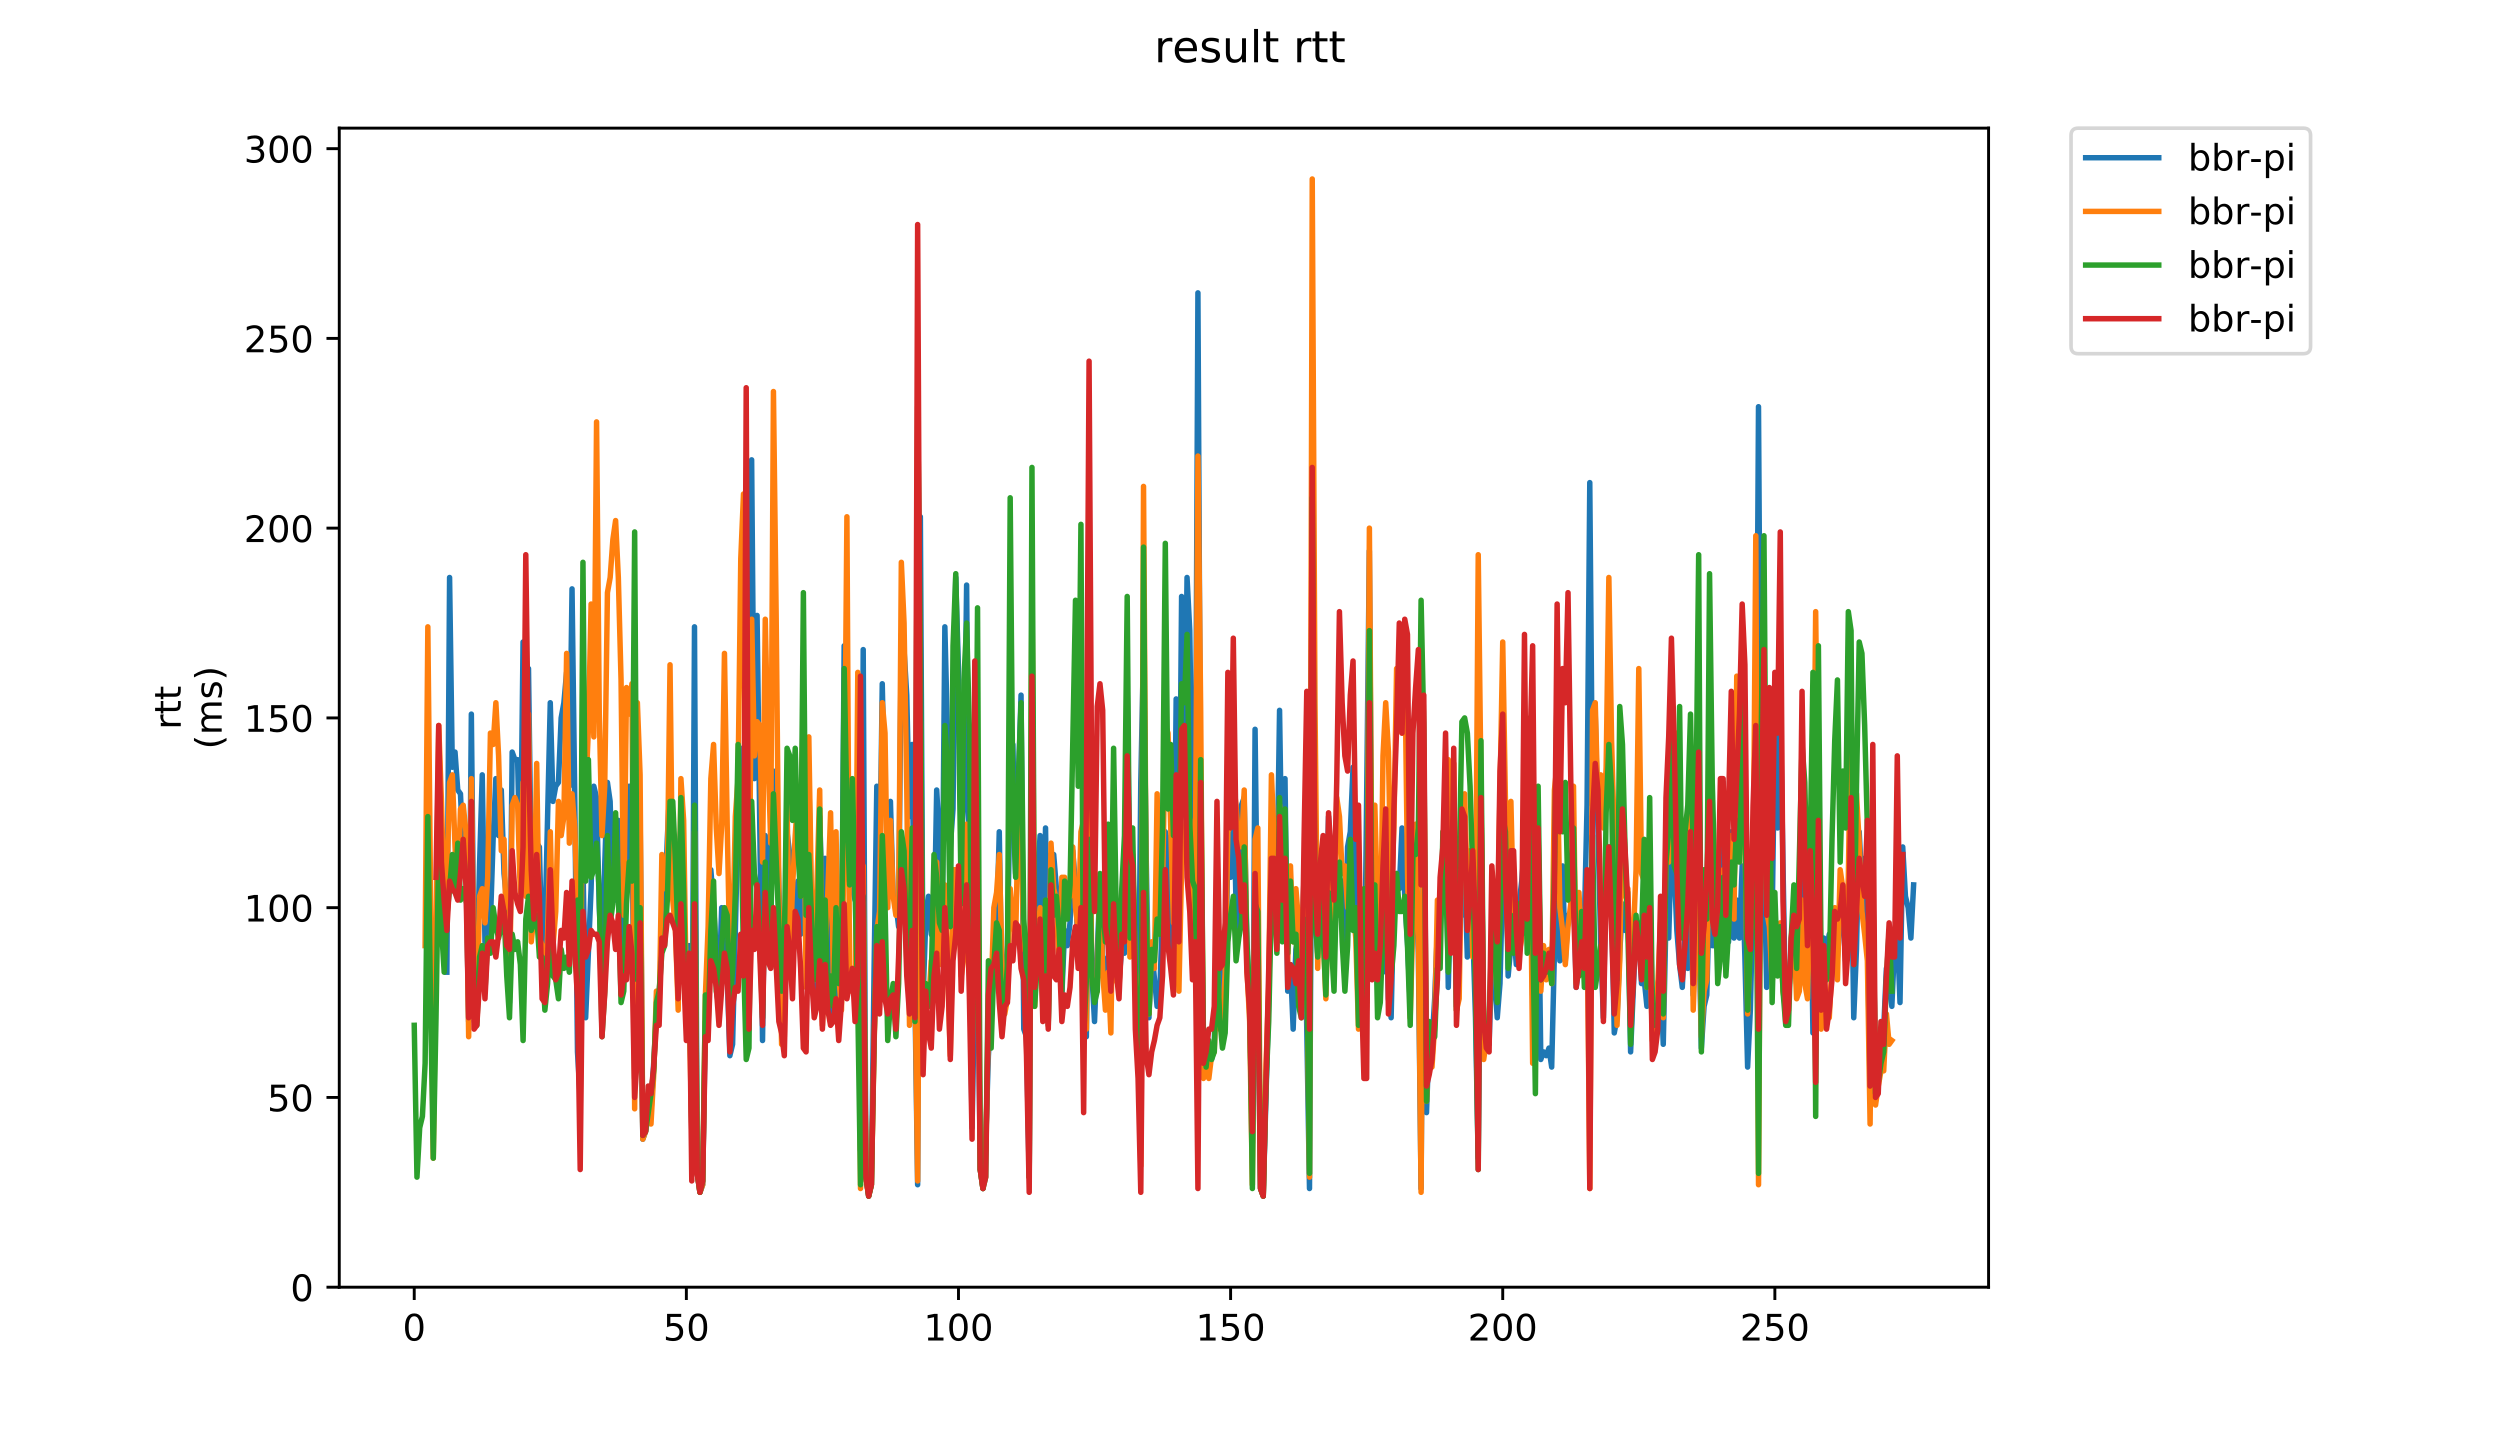 <?xml version="1.0" encoding="utf-8" standalone="no"?>
<!DOCTYPE svg PUBLIC "-//W3C//DTD SVG 1.1//EN"
  "http://www.w3.org/Graphics/SVG/1.1/DTD/svg11.dtd">
<!-- Created with matplotlib (https://matplotlib.org/) -->
<svg height="396pt" version="1.1" viewBox="0 0 684 396" width="684pt" xmlns="http://www.w3.org/2000/svg" xmlns:xlink="http://www.w3.org/1999/xlink">
 <defs>
  <style type="text/css">
*{stroke-linecap:butt;stroke-linejoin:round;}
  </style>
 </defs>
 <g id="figure_1">
  <g id="patch_1">
   <path d="M 0 396 
L 684 396 
L 684 0 
L 0 0 
z
" style="fill:#ffffff;"/>
  </g>
  <g id="axes_1">
   <g id="patch_2">
    <path d="M 92.824 352.174 
L 544.074 352.174 
L 544.074 35.062 
L 92.824 35.062 
z
" style="fill:#ffffff;"/>
   </g>
   <g id="matplotlib.axis_1">
    <g id="xtick_1">
     <g id="line2d_1">
      <defs>
       <path d="M 0 0 
L 0 3.5 
" id="m21d57fedc3" style="stroke:#000000;stroke-width:0.8;"/>
      </defs>
      <g>
       <use style="stroke:#000000;stroke-width:0.8;" x="113.335" xlink:href="#m21d57fedc3" y="352.174"/>
      </g>
     </g>
     <g id="text_1">
      <!-- 0 -->
      <defs>
       <path d="M 31.781 66.406 
Q 24.172 66.406 20.328 58.906 
Q 16.5 51.422 16.5 36.375 
Q 16.5 21.391 20.328 13.891 
Q 24.172 6.391 31.781 6.391 
Q 39.453 6.391 43.281 13.891 
Q 47.125 21.391 47.125 36.375 
Q 47.125 51.422 43.281 58.906 
Q 39.453 66.406 31.781 66.406 
z
M 31.781 74.219 
Q 44.047 74.219 50.516 64.516 
Q 56.984 54.828 56.984 36.375 
Q 56.984 17.969 50.516 8.266 
Q 44.047 -1.422 31.781 -1.422 
Q 19.531 -1.422 13.062 8.266 
Q 6.594 17.969 6.594 36.375 
Q 6.594 54.828 13.062 64.516 
Q 19.531 74.219 31.781 74.219 
z
" id="DejaVuSans-48"/>
      </defs>
      <g transform="translate(110.154 366.773)scale(0.1 -0.1)">
       <use xlink:href="#DejaVuSans-48"/>
      </g>
     </g>
    </g>
    <g id="xtick_2">
     <g id="line2d_2">
      <g>
       <use style="stroke:#000000;stroke-width:0.8;" x="187.788" xlink:href="#m21d57fedc3" y="352.174"/>
      </g>
     </g>
     <g id="text_2">
      <!-- 50 -->
      <defs>
       <path d="M 10.797 72.906 
L 49.516 72.906 
L 49.516 64.594 
L 19.828 64.594 
L 19.828 46.734 
Q 21.969 47.469 24.109 47.828 
Q 26.266 48.188 28.422 48.188 
Q 40.625 48.188 47.75 41.5 
Q 54.891 34.812 54.891 23.391 
Q 54.891 11.625 47.562 5.094 
Q 40.234 -1.422 26.906 -1.422 
Q 22.312 -1.422 17.547 -0.641 
Q 12.797 0.141 7.719 1.703 
L 7.719 11.625 
Q 12.109 9.234 16.797 8.062 
Q 21.484 6.891 26.703 6.891 
Q 35.156 6.891 40.078 11.328 
Q 45.016 15.766 45.016 23.391 
Q 45.016 31 40.078 35.438 
Q 35.156 39.891 26.703 39.891 
Q 22.75 39.891 18.812 39.016 
Q 14.891 38.141 10.797 36.281 
z
" id="DejaVuSans-53"/>
      </defs>
      <g transform="translate(181.426 366.773)scale(0.1 -0.1)">
       <use xlink:href="#DejaVuSans-53"/>
       <use x="63.623" xlink:href="#DejaVuSans-48"/>
      </g>
     </g>
    </g>
    <g id="xtick_3">
     <g id="line2d_3">
      <g>
       <use style="stroke:#000000;stroke-width:0.8;" x="262.241" xlink:href="#m21d57fedc3" y="352.174"/>
      </g>
     </g>
     <g id="text_3">
      <!-- 100 -->
      <defs>
       <path d="M 12.406 8.297 
L 28.516 8.297 
L 28.516 63.922 
L 10.984 60.406 
L 10.984 69.391 
L 28.422 72.906 
L 38.281 72.906 
L 38.281 8.297 
L 54.391 8.297 
L 54.391 0 
L 12.406 0 
z
" id="DejaVuSans-49"/>
      </defs>
      <g transform="translate(252.698 366.773)scale(0.1 -0.1)">
       <use xlink:href="#DejaVuSans-49"/>
       <use x="63.623" xlink:href="#DejaVuSans-48"/>
       <use x="127.246" xlink:href="#DejaVuSans-48"/>
      </g>
     </g>
    </g>
    <g id="xtick_4">
     <g id="line2d_4">
      <g>
       <use style="stroke:#000000;stroke-width:0.8;" x="336.694" xlink:href="#m21d57fedc3" y="352.174"/>
      </g>
     </g>
     <g id="text_4">
      <!-- 150 -->
      <g transform="translate(327.151 366.773)scale(0.1 -0.1)">
       <use xlink:href="#DejaVuSans-49"/>
       <use x="63.623" xlink:href="#DejaVuSans-53"/>
       <use x="127.246" xlink:href="#DejaVuSans-48"/>
      </g>
     </g>
    </g>
    <g id="xtick_5">
     <g id="line2d_5">
      <g>
       <use style="stroke:#000000;stroke-width:0.8;" x="411.147" xlink:href="#m21d57fedc3" y="352.174"/>
      </g>
     </g>
     <g id="text_5">
      <!-- 200 -->
      <defs>
       <path d="M 19.188 8.297 
L 53.609 8.297 
L 53.609 0 
L 7.328 0 
L 7.328 8.297 
Q 12.938 14.109 22.625 23.891 
Q 32.328 33.688 34.812 36.531 
Q 39.547 41.844 41.422 45.531 
Q 43.312 49.219 43.312 52.781 
Q 43.312 58.594 39.234 62.25 
Q 35.156 65.922 28.609 65.922 
Q 23.969 65.922 18.812 64.312 
Q 13.672 62.703 7.812 59.422 
L 7.812 69.391 
Q 13.766 71.781 18.938 73 
Q 24.125 74.219 28.422 74.219 
Q 39.75 74.219 46.484 68.547 
Q 53.219 62.891 53.219 53.422 
Q 53.219 48.922 51.531 44.891 
Q 49.859 40.875 45.406 35.406 
Q 44.188 33.984 37.641 27.219 
Q 31.109 20.453 19.188 8.297 
z
" id="DejaVuSans-50"/>
      </defs>
      <g transform="translate(401.604 366.773)scale(0.1 -0.1)">
       <use xlink:href="#DejaVuSans-50"/>
       <use x="63.623" xlink:href="#DejaVuSans-48"/>
       <use x="127.246" xlink:href="#DejaVuSans-48"/>
      </g>
     </g>
    </g>
    <g id="xtick_6">
     <g id="line2d_6">
      <g>
       <use style="stroke:#000000;stroke-width:0.8;" x="485.6" xlink:href="#m21d57fedc3" y="352.174"/>
      </g>
     </g>
     <g id="text_6">
      <!-- 250 -->
      <g transform="translate(476.057 366.773)scale(0.1 -0.1)">
       <use xlink:href="#DejaVuSans-50"/>
       <use x="63.623" xlink:href="#DejaVuSans-53"/>
       <use x="127.246" xlink:href="#DejaVuSans-48"/>
      </g>
     </g>
    </g>
   </g>
   <g id="matplotlib.axis_2">
    <g id="ytick_1">
     <g id="line2d_7">
      <defs>
       <path d="M 0 0 
L -3.5 0 
" id="m95518c5506" style="stroke:#000000;stroke-width:0.8;"/>
      </defs>
      <g>
       <use style="stroke:#000000;stroke-width:0.8;" x="92.824" xlink:href="#m95518c5506" y="352.174"/>
      </g>
     </g>
     <g id="text_7">
      <!-- 0 -->
      <g transform="translate(79.461 355.973)scale(0.1 -0.1)">
       <use xlink:href="#DejaVuSans-48"/>
      </g>
     </g>
    </g>
    <g id="ytick_2">
     <g id="line2d_8">
      <g>
       <use style="stroke:#000000;stroke-width:0.8;" x="92.824" xlink:href="#m95518c5506" y="300.257"/>
      </g>
     </g>
     <g id="text_8">
      <!-- 50 -->
      <g transform="translate(73.099 304.056)scale(0.1 -0.1)">
       <use xlink:href="#DejaVuSans-53"/>
       <use x="63.623" xlink:href="#DejaVuSans-48"/>
      </g>
     </g>
    </g>
    <g id="ytick_3">
     <g id="line2d_9">
      <g>
       <use style="stroke:#000000;stroke-width:0.8;" x="92.824" xlink:href="#m95518c5506" y="248.339"/>
      </g>
     </g>
     <g id="text_9">
      <!-- 100 -->
      <g transform="translate(66.736 252.139)scale(0.1 -0.1)">
       <use xlink:href="#DejaVuSans-49"/>
       <use x="63.623" xlink:href="#DejaVuSans-48"/>
       <use x="127.246" xlink:href="#DejaVuSans-48"/>
      </g>
     </g>
    </g>
    <g id="ytick_4">
     <g id="line2d_10">
      <g>
       <use style="stroke:#000000;stroke-width:0.8;" x="92.824" xlink:href="#m95518c5506" y="196.422"/>
      </g>
     </g>
     <g id="text_10">
      <!-- 150 -->
      <g transform="translate(66.736 200.221)scale(0.1 -0.1)">
       <use xlink:href="#DejaVuSans-49"/>
       <use x="63.623" xlink:href="#DejaVuSans-53"/>
       <use x="127.246" xlink:href="#DejaVuSans-48"/>
      </g>
     </g>
    </g>
    <g id="ytick_5">
     <g id="line2d_11">
      <g>
       <use style="stroke:#000000;stroke-width:0.8;" x="92.824" xlink:href="#m95518c5506" y="144.504"/>
      </g>
     </g>
     <g id="text_11">
      <!-- 200 -->
      <g transform="translate(66.736 148.304)scale(0.1 -0.1)">
       <use xlink:href="#DejaVuSans-50"/>
       <use x="63.623" xlink:href="#DejaVuSans-48"/>
       <use x="127.246" xlink:href="#DejaVuSans-48"/>
      </g>
     </g>
    </g>
    <g id="ytick_6">
     <g id="line2d_12">
      <g>
       <use style="stroke:#000000;stroke-width:0.8;" x="92.824" xlink:href="#m95518c5506" y="92.587"/>
      </g>
     </g>
     <g id="text_12">
      <!-- 250 -->
      <g transform="translate(66.736 96.386)scale(0.1 -0.1)">
       <use xlink:href="#DejaVuSans-50"/>
       <use x="63.623" xlink:href="#DejaVuSans-53"/>
       <use x="127.246" xlink:href="#DejaVuSans-48"/>
      </g>
     </g>
    </g>
    <g id="ytick_7">
     <g id="line2d_13">
      <g>
       <use style="stroke:#000000;stroke-width:0.8;" x="92.824" xlink:href="#m95518c5506" y="40.67"/>
      </g>
     </g>
     <g id="text_13">
      <!-- 300 -->
      <defs>
       <path d="M 40.578 39.312 
Q 47.656 37.797 51.625 33 
Q 55.609 28.219 55.609 21.188 
Q 55.609 10.406 48.188 4.484 
Q 40.766 -1.422 27.094 -1.422 
Q 22.516 -1.422 17.656 -0.516 
Q 12.797 0.391 7.625 2.203 
L 7.625 11.719 
Q 11.719 9.328 16.594 8.109 
Q 21.484 6.891 26.812 6.891 
Q 36.078 6.891 40.938 10.547 
Q 45.797 14.203 45.797 21.188 
Q 45.797 27.641 41.281 31.266 
Q 36.766 34.906 28.719 34.906 
L 20.219 34.906 
L 20.219 43.016 
L 29.109 43.016 
Q 36.375 43.016 40.234 45.922 
Q 44.094 48.828 44.094 54.297 
Q 44.094 59.906 40.109 62.906 
Q 36.141 65.922 28.719 65.922 
Q 24.656 65.922 20.016 65.031 
Q 15.375 64.156 9.812 62.312 
L 9.812 71.094 
Q 15.438 72.656 20.344 73.438 
Q 25.25 74.219 29.594 74.219 
Q 40.828 74.219 47.359 69.109 
Q 53.906 64.016 53.906 55.328 
Q 53.906 49.266 50.438 45.094 
Q 46.969 40.922 40.578 39.312 
z
" id="DejaVuSans-51"/>
      </defs>
      <g transform="translate(66.736 44.469)scale(0.1 -0.1)">
       <use xlink:href="#DejaVuSans-51"/>
       <use x="63.623" xlink:href="#DejaVuSans-48"/>
       <use x="127.246" xlink:href="#DejaVuSans-48"/>
      </g>
     </g>
    </g>
    <g id="text_14">
     <!-- rtt -->
     <defs>
      <path d="M 41.109 46.297 
Q 39.594 47.172 37.812 47.578 
Q 36.031 48 33.891 48 
Q 26.266 48 22.188 43.047 
Q 18.109 38.094 18.109 28.812 
L 18.109 0 
L 9.078 0 
L 9.078 54.688 
L 18.109 54.688 
L 18.109 46.188 
Q 20.953 51.172 25.484 53.578 
Q 30.031 56 36.531 56 
Q 37.453 56 38.578 55.875 
Q 39.703 55.766 41.062 55.516 
z
" id="DejaVuSans-114"/>
      <path d="M 18.312 70.219 
L 18.312 54.688 
L 36.812 54.688 
L 36.812 47.703 
L 18.312 47.703 
L 18.312 18.016 
Q 18.312 11.328 20.141 9.422 
Q 21.969 7.516 27.594 7.516 
L 36.812 7.516 
L 36.812 0 
L 27.594 0 
Q 17.188 0 13.234 3.875 
Q 9.281 7.766 9.281 18.016 
L 9.281 47.703 
L 2.688 47.703 
L 2.688 54.688 
L 9.281 54.688 
L 9.281 70.219 
z
" id="DejaVuSans-116"/>
     </defs>
     <g transform="translate(49.459 199.594)rotate(-90)scale(0.1 -0.1)">
      <use xlink:href="#DejaVuSans-114"/>
      <use x="41.113" xlink:href="#DejaVuSans-116"/>
      <use x="80.322" xlink:href="#DejaVuSans-116"/>
     </g>
     <!-- (ms) -->
     <defs>
      <path d="M 31 75.875 
Q 24.469 64.656 21.281 53.656 
Q 18.109 42.672 18.109 31.391 
Q 18.109 20.125 21.312 9.062 
Q 24.516 -2 31 -13.188 
L 23.188 -13.188 
Q 15.875 -1.703 12.234 9.375 
Q 8.594 20.453 8.594 31.391 
Q 8.594 42.281 12.203 53.312 
Q 15.828 64.359 23.188 75.875 
z
" id="DejaVuSans-40"/>
      <path d="M 52 44.188 
Q 55.375 50.25 60.062 53.125 
Q 64.75 56 71.094 56 
Q 79.641 56 84.281 50.016 
Q 88.922 44.047 88.922 33.016 
L 88.922 0 
L 79.891 0 
L 79.891 32.719 
Q 79.891 40.578 77.094 44.375 
Q 74.312 48.188 68.609 48.188 
Q 61.625 48.188 57.562 43.547 
Q 53.516 38.922 53.516 30.906 
L 53.516 0 
L 44.484 0 
L 44.484 32.719 
Q 44.484 40.625 41.703 44.406 
Q 38.922 48.188 33.109 48.188 
Q 26.219 48.188 22.156 43.531 
Q 18.109 38.875 18.109 30.906 
L 18.109 0 
L 9.078 0 
L 9.078 54.688 
L 18.109 54.688 
L 18.109 46.188 
Q 21.188 51.219 25.484 53.609 
Q 29.781 56 35.688 56 
Q 41.656 56 45.828 52.969 
Q 50 49.953 52 44.188 
z
" id="DejaVuSans-109"/>
      <path d="M 44.281 53.078 
L 44.281 44.578 
Q 40.484 46.531 36.375 47.5 
Q 32.281 48.484 27.875 48.484 
Q 21.188 48.484 17.844 46.438 
Q 14.5 44.391 14.5 40.281 
Q 14.5 37.156 16.891 35.375 
Q 19.281 33.594 26.516 31.984 
L 29.594 31.297 
Q 39.156 29.25 43.188 25.516 
Q 47.219 21.781 47.219 15.094 
Q 47.219 7.469 41.188 3.016 
Q 35.156 -1.422 24.609 -1.422 
Q 20.219 -1.422 15.453 -0.562 
Q 10.688 0.297 5.422 2 
L 5.422 11.281 
Q 10.406 8.688 15.234 7.391 
Q 20.062 6.109 24.812 6.109 
Q 31.156 6.109 34.562 8.281 
Q 37.984 10.453 37.984 14.406 
Q 37.984 18.062 35.516 20.016 
Q 33.062 21.969 24.703 23.781 
L 21.578 24.516 
Q 13.234 26.266 9.516 29.906 
Q 5.812 33.547 5.812 39.891 
Q 5.812 47.609 11.281 51.797 
Q 16.75 56 26.812 56 
Q 31.781 56 36.172 55.266 
Q 40.578 54.547 44.281 53.078 
z
" id="DejaVuSans-115"/>
      <path d="M 8.016 75.875 
L 15.828 75.875 
Q 23.141 64.359 26.781 53.312 
Q 30.422 42.281 30.422 31.391 
Q 30.422 20.453 26.781 9.375 
Q 23.141 -1.703 15.828 -13.188 
L 8.016 -13.188 
Q 14.5 -2 17.703 9.062 
Q 20.906 20.125 20.906 31.391 
Q 20.906 42.672 17.703 53.656 
Q 14.5 64.656 8.016 75.875 
z
" id="DejaVuSans-41"/>
     </defs>
     <g transform="translate(60.657 204.995)rotate(-90)scale(0.1 -0.1)">
      <use xlink:href="#DejaVuSans-40"/>
      <use x="39.014" xlink:href="#DejaVuSans-109"/>
      <use x="136.426" xlink:href="#DejaVuSans-115"/>
      <use x="188.525" xlink:href="#DejaVuSans-41"/>
     </g>
    </g>
   </g>
   <g id="line2d_14">
    <path clip-path="url(#peaba2ade36)" d="M 122.261 265.991 
L 123.005 158.003 
L 123.75 209.92 
L 124.494 205.767 
L 125.239 216.15 
L 125.983 217.189 
L 126.728 233.802 
L 127.472 235.879 
L 128.217 279.49 
L 128.961 195.384 
L 129.706 267.03 
L 130.451 269.106 
L 131.195 236.917 
L 131.94 211.997 
L 132.684 257.684 
L 133.429 253.531 
L 134.173 252.493 
L 134.918 229.649 
L 135.662 213.035 
L 136.407 228.611 
L 137.151 216.15 
L 137.896 238.994 
L 138.64 246.263 
L 139.385 274.298 
L 140.129 205.767 
L 140.874 207.844 
L 141.618 207.844 
L 142.363 240.033 
L 143.108 175.655 
L 143.852 209.92 
L 144.597 182.923 
L 145.341 236.917 
L 146.086 224.457 
L 146.83 230.687 
L 147.575 231.726 
L 148.319 261.838 
L 149.064 255.608 
L 150.553 192.268 
L 151.297 219.266 
L 152.042 215.112 
L 152.786 214.074 
L 153.531 196.422 
L 154.276 192.268 
L 155.02 183.962 
L 155.765 215.112 
L 156.509 161.118 
L 157.254 218.227 
L 157.998 287.797 
L 158.743 300.257 
L 159.487 235.879 
L 160.232 278.451 
L 161.721 243.148 
L 162.465 215.112 
L 163.21 218.227 
L 163.954 248.339 
L 164.699 263.915 
L 165.443 236.917 
L 166.188 214.074 
L 166.933 219.266 
L 167.677 245.224 
L 168.422 246.263 
L 169.166 224.457 
L 169.911 263.915 
L 170.655 250.416 
L 171.4 243.148 
L 172.144 215.112 
L 172.889 221.342 
L 173.633 295.065 
L 174.378 240.033 
L 175.122 221.342 
L 175.867 311.679 
L 176.611 309.602 
L 177.356 305.448 
L 178.1 304.41 
L 179.59 277.413 
L 180.334 273.26 
L 181.079 255.608 
L 181.823 249.378 
L 182.568 229.649 
L 183.312 214.074 
L 184.801 242.109 
L 185.546 238.994 
L 186.29 226.534 
L 187.035 256.646 
L 187.779 278.451 
L 188.524 258.723 
L 189.268 309.602 
L 190.013 171.502 
L 190.757 321.024 
L 191.502 326.215 
L 192.247 324.139 
L 192.991 279.49 
L 193.736 279.49 
L 194.48 237.956 
L 195.225 247.301 
L 195.969 260.799 
L 196.714 270.145 
L 197.458 248.339 
L 198.203 254.569 
L 198.947 265.991 
L 199.692 288.835 
L 200.436 285.72 
L 201.925 224.457 
L 202.67 204.729 
L 203.415 246.263 
L 204.159 276.375 
L 204.904 274.298 
L 205.648 125.814 
L 206.393 213.035 
L 207.137 168.386 
L 208.626 284.682 
L 209.371 228.611 
L 210.115 256.646 
L 211.604 210.959 
L 212.349 214.074 
L 213.093 243.148 
L 213.838 261.838 
L 214.582 271.183 
L 215.327 227.572 
L 216.072 233.802 
L 216.816 251.454 
L 217.561 248.339 
L 218.305 241.071 
L 219.05 255.608 
L 219.794 207.844 
L 220.539 242.109 
L 221.283 210.959 
L 222.028 253.531 
L 222.772 272.221 
L 223.517 260.799 
L 224.261 223.419 
L 225.006 247.301 
L 225.75 234.841 
L 226.495 243.148 
L 227.239 279.49 
L 227.984 279.49 
L 228.729 272.221 
L 229.473 260.799 
L 230.218 267.03 
L 230.962 176.693 
L 231.707 240.033 
L 232.451 241.071 
L 233.196 243.148 
L 233.94 246.263 
L 234.685 236.917 
L 235.429 314.794 
L 236.174 177.732 
L 236.918 322.062 
L 237.663 327.254 
L 238.407 324.139 
L 239.152 264.953 
L 239.896 215.112 
L 240.641 243.148 
L 241.386 187.077 
L 242.13 222.381 
L 242.875 220.304 
L 243.619 219.266 
L 244.364 245.224 
L 245.108 247.301 
L 245.853 253.531 
L 246.597 173.578 
L 247.342 177.732 
L 248.086 190.192 
L 248.831 223.419 
L 249.575 203.69 
L 250.32 272.221 
L 251.064 324.139 
L 251.809 141.389 
L 252.554 273.26 
L 253.298 251.454 
L 254.043 245.224 
L 254.787 255.608 
L 255.532 256.646 
L 256.276 216.15 
L 257.021 229.649 
L 257.765 254.569 
L 258.51 171.502 
L 259.999 231.726 
L 260.743 221.342 
L 261.488 158.003 
L 262.232 182.923 
L 262.977 229.649 
L 263.721 218.227 
L 264.466 160.08 
L 265.211 251.454 
L 265.955 308.564 
L 266.7 269.106 
L 267.444 245.224 
L 268.189 319.985 
L 268.933 325.177 
L 269.678 312.717 
L 270.422 288.835 
L 271.167 276.375 
L 272.656 255.608 
L 273.4 227.572 
L 274.145 274.298 
L 274.889 269.106 
L 275.634 258.723 
L 276.378 215.112 
L 277.123 203.69 
L 277.868 238.994 
L 279.357 190.192 
L 280.101 281.566 
L 280.846 283.643 
L 281.59 322.062 
L 282.335 191.23 
L 283.079 265.991 
L 283.824 241.071 
L 284.568 228.611 
L 285.313 267.03 
L 286.057 226.534 
L 286.802 279.49 
L 287.546 233.802 
L 288.291 233.802 
L 289.035 243.148 
L 289.78 249.378 
L 290.525 272.221 
L 291.269 254.569 
L 292.014 258.723 
L 292.758 252.493 
L 293.503 232.764 
L 294.247 242.109 
L 294.992 260.799 
L 295.736 240.033 
L 296.481 274.298 
L 297.225 283.643 
L 297.97 224.457 
L 298.714 265.991 
L 299.459 279.49 
L 300.948 242.109 
L 301.693 261.838 
L 302.437 273.26 
L 303.182 261.838 
L 303.926 272.221 
L 304.671 253.531 
L 305.415 262.876 
L 306.16 269.106 
L 306.904 258.723 
L 307.649 260.799 
L 308.393 188.115 
L 309.138 245.224 
L 309.882 235.879 
L 310.627 261.838 
L 311.371 291.95 
L 312.116 214.074 
L 312.86 177.732 
L 313.605 234.841 
L 314.35 278.451 
L 315.094 259.761 
L 316.583 275.336 
L 317.328 271.183 
L 318.817 227.572 
L 319.561 230.687 
L 320.306 249.378 
L 321.05 263.915 
L 321.795 191.23 
L 322.539 248.339 
L 323.284 163.195 
L 324.028 219.266 
L 324.773 158.003 
L 325.517 172.54 
L 326.262 224.457 
L 327.007 237.956 
L 327.751 80.127 
L 328.496 225.496 
L 329.24 291.95 
L 329.985 290.912 
L 330.729 285.72 
L 331.474 289.873 
L 332.218 286.758 
L 332.963 250.416 
L 333.707 263.915 
L 334.452 275.336 
L 335.196 271.183 
L 335.941 232.764 
L 336.685 240.033 
L 337.43 213.035 
L 338.174 247.301 
L 338.919 254.569 
L 339.664 220.304 
L 340.408 218.227 
L 341.153 258.723 
L 341.897 277.413 
L 342.642 312.717 
L 343.386 199.537 
L 344.875 325.177 
L 345.62 327.254 
L 347.109 273.26 
L 347.853 234.841 
L 348.598 246.263 
L 349.342 244.186 
L 350.087 194.345 
L 350.832 244.186 
L 351.576 213.035 
L 352.321 271.183 
L 353.065 263.915 
L 353.81 281.566 
L 354.554 259.761 
L 355.299 256.646 
L 356.043 275.336 
L 356.788 237.956 
L 358.277 325.177 
L 359.021 185 
L 359.766 249.378 
L 360.51 260.799 
L 361.255 234.841 
L 361.999 254.569 
L 362.744 258.723 
L 363.489 223.419 
L 364.233 241.071 
L 364.978 244.186 
L 365.722 241.071 
L 366.467 250.416 
L 367.211 241.071 
L 367.956 265.991 
L 368.7 231.726 
L 369.445 227.572 
L 370.189 209.92 
L 370.934 241.071 
L 371.678 263.915 
L 372.423 253.531 
L 373.167 285.72 
L 374.656 150.735 
L 375.401 259.761 
L 376.146 243.148 
L 376.89 265.991 
L 377.635 262.876 
L 378.379 265.991 
L 379.124 234.841 
L 379.868 273.26 
L 380.613 278.451 
L 381.357 244.186 
L 382.102 238.994 
L 382.846 243.148 
L 383.591 226.534 
L 384.335 245.224 
L 385.08 257.684 
L 385.824 274.298 
L 386.569 237.956 
L 387.313 240.033 
L 388.058 260.799 
L 388.803 325.177 
L 389.547 214.074 
L 390.292 304.41 
L 391.036 283.643 
L 391.781 285.72 
L 392.525 273.26 
L 393.27 254.569 
L 394.014 254.569 
L 394.759 232.764 
L 395.503 216.15 
L 396.248 270.145 
L 396.992 240.033 
L 397.737 231.726 
L 398.481 275.336 
L 399.226 248.339 
L 399.971 250.416 
L 400.715 236.917 
L 401.46 261.838 
L 402.204 250.416 
L 402.949 254.569 
L 403.693 278.451 
L 404.438 316.87 
L 405.182 217.189 
L 405.927 287.797 
L 406.671 285.72 
L 407.416 285.72 
L 408.16 261.838 
L 408.905 268.068 
L 409.649 278.451 
L 410.394 269.106 
L 411.138 240.033 
L 411.883 224.457 
L 412.628 267.03 
L 413.372 258.723 
L 414.117 254.569 
L 414.861 263.915 
L 415.606 247.301 
L 416.35 241.071 
L 417.095 231.726 
L 417.839 247.301 
L 418.584 222.381 
L 419.328 272.221 
L 420.073 280.528 
L 420.817 231.726 
L 421.562 289.873 
L 422.306 287.797 
L 423.051 288.835 
L 423.795 286.758 
L 424.54 291.95 
L 425.285 260.799 
L 426.029 237.956 
L 426.774 262.876 
L 427.518 236.917 
L 428.263 262.876 
L 429.007 250.416 
L 429.752 250.416 
L 430.496 240.033 
L 431.241 270.145 
L 431.985 263.915 
L 432.73 258.723 
L 433.474 252.493 
L 434.219 220.304 
L 434.963 132.044 
L 435.708 220.304 
L 436.452 195.384 
L 437.942 257.684 
L 438.686 278.451 
L 439.431 234.841 
L 440.175 231.726 
L 440.92 246.263 
L 441.664 282.605 
L 442.409 278.451 
L 443.153 260.799 
L 443.898 247.301 
L 444.642 254.569 
L 445.387 244.186 
L 446.131 287.797 
L 447.62 253.531 
L 448.365 252.493 
L 449.11 269.106 
L 449.854 268.068 
L 450.599 275.336 
L 451.343 236.917 
L 452.088 279.49 
L 452.832 279.49 
L 453.577 269.106 
L 454.321 265.991 
L 455.066 285.72 
L 455.81 251.454 
L 456.555 256.646 
L 457.299 230.687 
L 458.044 236.917 
L 458.788 254.569 
L 459.533 263.915 
L 460.277 270.145 
L 461.022 254.569 
L 461.767 264.953 
L 462.511 247.301 
L 463.256 272.221 
L 464 250.416 
L 464.745 248.339 
L 465.489 286.758 
L 466.234 275.336 
L 466.978 272.221 
L 467.723 244.186 
L 468.467 258.723 
L 469.212 258.723 
L 469.956 244.186 
L 470.701 252.493 
L 471.445 214.074 
L 472.19 257.684 
L 472.934 257.684 
L 473.679 227.572 
L 474.424 256.646 
L 475.168 246.263 
L 475.913 256.646 
L 476.657 236.917 
L 477.402 261.838 
L 478.146 291.95 
L 478.891 276.375 
L 479.635 245.224 
L 480.38 236.917 
L 481.124 111.277 
L 481.869 231.726 
L 482.613 232.764 
L 483.358 270.145 
L 484.102 228.611 
L 484.847 252.493 
L 485.591 199.537 
L 486.336 226.534 
L 487.081 193.307 
L 488.57 279.49 
L 489.314 271.183 
L 490.059 260.799 
L 490.803 248.339 
L 491.548 269.106 
L 493.037 224.457 
L 493.781 257.684 
L 494.526 256.646 
L 495.27 229.649 
L 496.015 282.605 
L 496.759 280.528 
L 497.504 220.304 
L 498.249 268.068 
L 498.993 256.646 
L 499.738 259.761 
L 500.482 255.608 
L 501.227 264.953 
L 501.971 258.723 
L 502.716 261.838 
L 504.205 243.148 
L 504.949 262.876 
L 505.694 253.531 
L 506.438 227.572 
L 507.183 278.451 
L 507.927 259.761 
L 508.672 227.572 
L 509.416 242.109 
L 510.161 234.841 
L 510.906 254.569 
L 511.65 297.142 
L 512.395 243.148 
L 513.139 298.18 
L 513.884 287.797 
L 514.628 290.912 
L 515.373 281.566 
L 516.117 264.953 
L 517.606 275.336 
L 518.351 258.723 
L 519.095 254.569 
L 519.84 274.298 
L 520.584 231.726 
L 521.329 245.224 
L 522.073 248.339 
L 522.818 256.646 
L 523.563 242.109 
L 523.563 242.109 
" style="fill:none;stroke:#1f77b4;stroke-linecap:square;stroke-width:1.5;"/>
   </g>
   <g id="line2d_15">
    <path clip-path="url(#peaba2ade36)" d="M 116.312 258.723 
L 117.056 171.502 
L 118.545 316.87 
L 120.035 198.499 
L 120.779 219.266 
L 121.524 247.301 
L 122.268 241.071 
L 123.013 214.074 
L 123.757 211.997 
L 124.502 231.726 
L 125.246 244.186 
L 125.991 221.342 
L 126.735 220.304 
L 127.48 227.572 
L 128.224 283.643 
L 128.969 213.035 
L 129.713 268.068 
L 130.458 279.49 
L 131.203 245.224 
L 131.947 243.148 
L 132.692 252.493 
L 133.436 240.033 
L 134.181 200.575 
L 134.925 203.69 
L 135.67 192.268 
L 136.414 206.805 
L 137.159 232.764 
L 137.903 229.649 
L 138.648 260.799 
L 139.392 273.26 
L 140.137 220.304 
L 140.881 218.227 
L 141.626 220.304 
L 142.37 244.186 
L 143.115 214.074 
L 143.86 245.224 
L 144.604 195.384 
L 145.349 257.684 
L 146.093 250.416 
L 146.838 208.882 
L 147.582 256.646 
L 148.327 258.723 
L 149.071 273.26 
L 149.816 255.608 
L 150.56 227.572 
L 151.305 258.723 
L 152.049 249.378 
L 152.794 219.266 
L 153.538 228.611 
L 154.283 223.419 
L 155.027 178.77 
L 155.772 230.687 
L 156.517 217.189 
L 157.261 226.534 
L 158.006 250.416 
L 158.75 303.372 
L 159.495 179.808 
L 160.239 217.189 
L 160.984 199.537 
L 161.728 165.271 
L 162.473 201.614 
L 163.217 115.431 
L 163.962 195.384 
L 164.706 228.611 
L 165.451 215.112 
L 166.195 162.156 
L 166.94 158.003 
L 167.684 147.619 
L 168.429 142.428 
L 169.174 158.003 
L 169.918 186.038 
L 170.663 250.416 
L 171.407 188.115 
L 172.152 195.384 
L 172.896 187.077 
L 173.641 303.372 
L 174.385 192.268 
L 175.13 211.997 
L 175.874 311.679 
L 176.619 309.602 
L 177.363 299.218 
L 178.108 307.525 
L 178.852 294.027 
L 179.597 271.183 
L 180.342 278.451 
L 181.086 233.802 
L 181.831 243.148 
L 182.575 240.033 
L 183.32 181.885 
L 184.064 246.263 
L 184.809 254.569 
L 185.553 276.375 
L 186.298 213.035 
L 187.042 224.457 
L 187.787 273.26 
L 188.531 274.298 
L 189.276 309.602 
L 190.02 227.572 
L 190.765 321.024 
L 191.509 326.215 
L 192.254 324.139 
L 192.999 272.221 
L 193.743 253.531 
L 194.488 213.035 
L 195.232 203.69 
L 195.977 226.534 
L 196.721 238.994 
L 197.466 225.496 
L 198.21 178.77 
L 198.955 225.496 
L 199.699 262.876 
L 200.444 257.684 
L 201.188 223.419 
L 201.933 213.035 
L 202.677 152.811 
L 203.422 135.159 
L 204.166 258.723 
L 204.911 260.799 
L 205.656 169.425 
L 206.4 206.805 
L 207.145 197.46 
L 207.889 198.499 
L 208.634 235.879 
L 209.378 169.425 
L 210.123 205.767 
L 210.867 230.687 
L 211.612 107.124 
L 212.356 168.386 
L 213.101 244.186 
L 213.845 285.72 
L 214.59 283.643 
L 215.334 220.304 
L 216.079 262.876 
L 216.823 243.148 
L 217.568 228.611 
L 218.313 217.189 
L 219.057 222.381 
L 219.802 195.384 
L 220.546 270.145 
L 221.291 201.614 
L 222.035 247.301 
L 222.78 268.068 
L 224.269 216.15 
L 225.013 280.528 
L 225.758 260.799 
L 226.502 244.186 
L 227.247 222.381 
L 227.991 267.03 
L 228.736 227.572 
L 229.481 267.03 
L 230.225 276.375 
L 230.97 228.611 
L 231.714 141.389 
L 232.459 271.183 
L 233.203 267.03 
L 233.948 274.298 
L 234.692 183.962 
L 235.437 325.177 
L 236.181 236.917 
L 236.926 322.062 
L 237.67 327.254 
L 238.415 324.139 
L 239.159 285.72 
L 239.904 254.569 
L 240.648 249.378 
L 241.393 192.268 
L 242.138 200.575 
L 242.882 248.339 
L 243.627 224.457 
L 244.371 245.224 
L 245.116 250.416 
L 245.86 250.416 
L 246.605 153.85 
L 247.349 170.463 
L 248.094 216.15 
L 248.838 280.528 
L 249.583 241.071 
L 250.327 267.03 
L 251.072 323.1 
L 251.816 197.46 
L 252.561 286.758 
L 253.305 273.26 
L 254.05 275.336 
L 254.795 262.876 
L 255.539 261.838 
L 256.284 235.879 
L 257.028 263.915 
L 257.773 262.876 
L 258.517 242.109 
L 260.006 288.835 
L 260.751 237.956 
L 261.495 237.956 
L 262.24 243.148 
L 262.984 267.03 
L 263.729 261.838 
L 264.473 225.496 
L 265.218 251.454 
L 265.962 289.873 
L 266.707 235.879 
L 267.452 218.227 
L 268.196 319.985 
L 268.941 325.177 
L 269.685 314.794 
L 270.43 280.528 
L 271.174 272.221 
L 271.919 248.339 
L 272.663 244.186 
L 273.408 233.802 
L 274.152 263.915 
L 274.897 277.413 
L 275.641 273.26 
L 276.386 243.148 
L 277.13 251.454 
L 277.875 256.646 
L 278.62 222.381 
L 279.364 223.419 
L 280.109 259.761 
L 280.853 258.723 
L 281.598 322.062 
L 282.342 159.041 
L 283.087 275.336 
L 283.831 256.646 
L 284.576 248.339 
L 285.32 274.298 
L 286.065 248.339 
L 286.809 279.49 
L 287.554 230.687 
L 288.298 243.148 
L 289.043 246.263 
L 289.787 267.03 
L 290.532 240.033 
L 291.277 240.033 
L 292.021 246.263 
L 292.766 245.224 
L 293.51 231.726 
L 294.255 248.339 
L 294.999 254.569 
L 295.744 227.572 
L 296.488 224.457 
L 297.233 281.566 
L 297.977 201.614 
L 298.722 267.03 
L 299.466 271.183 
L 300.211 271.183 
L 300.955 240.033 
L 301.7 265.991 
L 302.444 276.375 
L 303.189 265.991 
L 303.934 282.605 
L 304.678 232.764 
L 305.423 268.068 
L 306.167 270.145 
L 306.912 254.569 
L 307.656 247.301 
L 308.401 217.189 
L 309.145 261.838 
L 309.89 233.802 
L 310.634 265.991 
L 311.379 280.528 
L 312.123 318.947 
L 312.868 133.083 
L 313.612 247.301 
L 314.357 277.413 
L 315.101 257.684 
L 315.846 264.953 
L 316.591 217.189 
L 317.335 252.493 
L 318.08 243.148 
L 318.824 198.499 
L 319.569 200.575 
L 321.058 252.493 
L 321.802 242.109 
L 322.547 271.183 
L 323.291 236.917 
L 324.036 231.726 
L 324.78 220.304 
L 325.525 224.457 
L 326.269 263.915 
L 327.014 241.071 
L 327.759 124.776 
L 328.503 194.345 
L 329.248 295.065 
L 329.992 289.873 
L 330.737 295.065 
L 331.481 288.835 
L 332.226 287.797 
L 332.97 263.915 
L 333.715 281.566 
L 334.459 280.528 
L 335.204 265.991 
L 335.948 227.572 
L 336.693 225.496 
L 337.437 214.074 
L 338.182 220.304 
L 338.926 230.687 
L 339.671 231.726 
L 340.416 216.15 
L 341.16 264.953 
L 341.905 279.49 
L 342.649 324.139 
L 343.394 229.649 
L 344.138 226.534 
L 344.883 325.177 
L 345.627 327.254 
L 346.372 291.95 
L 347.116 270.145 
L 347.861 211.997 
L 349.35 247.301 
L 350.094 220.304 
L 350.839 247.301 
L 351.583 238.994 
L 352.328 262.876 
L 353.073 236.917 
L 353.817 257.684 
L 354.562 243.148 
L 355.306 252.493 
L 356.051 265.991 
L 356.795 238.994 
L 357.54 262.876 
L 358.284 322.062 
L 359.029 48.976 
L 359.773 192.268 
L 360.518 264.953 
L 361.262 235.879 
L 362.751 273.26 
L 363.496 237.956 
L 364.24 240.033 
L 364.985 259.761 
L 365.73 218.227 
L 366.474 223.419 
L 367.219 238.994 
L 367.963 236.917 
L 368.708 248.339 
L 369.452 247.301 
L 370.197 248.339 
L 370.941 256.646 
L 371.686 281.566 
L 372.43 250.416 
L 373.175 284.682 
L 373.919 275.336 
L 374.664 144.504 
L 375.408 252.493 
L 376.153 220.304 
L 376.898 248.339 
L 377.642 263.915 
L 378.387 206.805 
L 379.131 192.268 
L 379.876 205.767 
L 380.62 246.263 
L 381.365 226.534 
L 382.109 182.923 
L 382.854 196.422 
L 383.598 200.575 
L 384.343 180.847 
L 385.087 237.956 
L 385.832 278.451 
L 387.321 225.496 
L 388.065 256.646 
L 388.81 326.215 
L 389.555 204.729 
L 390.299 301.295 
L 391.044 281.566 
L 391.788 291.95 
L 392.533 280.528 
L 393.277 246.263 
L 394.022 250.416 
L 394.766 236.917 
L 395.511 217.189 
L 396.255 207.844 
L 397 227.572 
L 397.744 208.882 
L 398.489 276.375 
L 399.233 273.26 
L 399.978 222.381 
L 400.722 217.189 
L 401.467 244.186 
L 402.212 232.764 
L 402.956 261.838 
L 403.701 255.608 
L 404.445 151.773 
L 405.19 214.074 
L 405.934 289.873 
L 407.423 279.49 
L 408.168 259.761 
L 408.912 244.186 
L 409.657 257.684 
L 411.146 175.655 
L 411.89 219.266 
L 412.635 253.531 
L 413.38 219.266 
L 414.124 251.454 
L 414.869 257.684 
L 415.613 260.799 
L 416.358 256.646 
L 417.102 216.15 
L 417.847 238.994 
L 418.591 221.342 
L 419.336 290.912 
L 420.08 243.148 
L 420.825 228.611 
L 421.569 271.183 
L 422.314 258.723 
L 423.058 268.068 
L 423.803 259.761 
L 424.547 269.106 
L 425.292 216.15 
L 426.037 208.882 
L 426.781 248.339 
L 427.526 254.569 
L 428.27 263.915 
L 429.015 253.531 
L 429.759 247.301 
L 430.504 215.112 
L 431.248 269.106 
L 431.993 244.186 
L 432.737 257.684 
L 433.482 263.915 
L 434.226 247.301 
L 434.971 325.177 
L 435.715 194.345 
L 436.46 192.268 
L 437.204 220.304 
L 437.949 211.997 
L 438.694 226.534 
L 439.438 209.92 
L 440.183 158.003 
L 440.927 202.652 
L 441.672 228.611 
L 442.416 280.528 
L 443.161 262.876 
L 443.905 214.074 
L 444.65 245.224 
L 445.394 243.148 
L 446.139 274.298 
L 447.628 237.956 
L 448.372 182.923 
L 449.117 238.994 
L 449.861 241.071 
L 450.606 270.145 
L 451.351 255.608 
L 452.095 284.682 
L 452.84 285.72 
L 454.329 252.493 
L 455.073 278.451 
L 455.818 232.764 
L 456.562 235.879 
L 457.307 214.074 
L 458.051 231.726 
L 458.796 200.575 
L 459.54 230.687 
L 460.285 254.569 
L 461.029 231.726 
L 461.774 227.572 
L 462.519 217.189 
L 463.263 276.375 
L 464.008 255.608 
L 464.752 245.224 
L 465.497 283.643 
L 466.241 271.183 
L 466.986 268.068 
L 467.73 225.496 
L 468.475 224.457 
L 469.219 250.416 
L 469.964 250.416 
L 470.708 249.378 
L 471.453 237.956 
L 472.197 260.799 
L 472.942 240.033 
L 473.686 228.611 
L 474.431 251.454 
L 475.176 185 
L 475.92 233.802 
L 476.665 183.962 
L 477.409 225.496 
L 478.154 277.413 
L 478.898 254.569 
L 479.643 244.186 
L 480.387 146.581 
L 481.132 324.139 
L 481.876 192.268 
L 482.621 207.844 
L 483.365 249.378 
L 484.11 253.531 
L 484.854 269.106 
L 485.599 254.569 
L 486.343 260.799 
L 487.088 252.493 
L 487.833 271.183 
L 488.577 276.375 
L 489.322 272.221 
L 490.066 262.876 
L 490.811 255.608 
L 491.555 273.26 
L 492.3 271.183 
L 493.044 246.263 
L 493.789 269.106 
L 494.533 273.26 
L 495.278 241.071 
L 496.022 245.224 
L 496.767 167.348 
L 497.511 233.802 
L 498.256 281.566 
L 499 275.336 
L 499.745 278.451 
L 500.49 278.451 
L 501.979 248.339 
L 502.723 268.068 
L 503.468 237.956 
L 504.212 243.148 
L 504.957 260.799 
L 505.701 240.033 
L 506.446 192.268 
L 507.19 258.723 
L 507.935 217.189 
L 508.679 230.687 
L 509.424 249.378 
L 510.168 255.608 
L 510.913 262.876 
L 511.658 307.525 
L 512.402 240.033 
L 513.147 302.333 
L 513.891 297.142 
L 514.636 292.988 
L 515.38 292.988 
L 516.125 277.413 
L 516.869 285.72 
L 517.614 284.682 
L 517.614 284.682 
" style="fill:none;stroke:#ff7f0e;stroke-linecap:square;stroke-width:1.5;"/>
   </g>
   <g id="line2d_16">
    <path clip-path="url(#peaba2ade36)" d="M 113.335 280.528 
L 114.08 322.062 
L 114.824 308.564 
L 115.569 305.448 
L 116.313 290.912 
L 117.058 223.419 
L 117.802 274.298 
L 118.547 316.87 
L 119.292 278.451 
L 120.036 230.687 
L 120.781 253.531 
L 121.525 265.991 
L 122.27 250.416 
L 123.014 243.148 
L 123.759 233.802 
L 124.503 244.186 
L 125.248 230.687 
L 125.992 246.263 
L 126.737 243.148 
L 128.226 249.378 
L 128.97 230.687 
L 129.715 277.413 
L 130.459 280.528 
L 131.204 261.838 
L 131.949 258.723 
L 132.693 271.183 
L 133.438 256.646 
L 134.182 260.799 
L 134.927 248.339 
L 135.671 253.531 
L 136.416 256.646 
L 137.16 253.531 
L 137.905 249.378 
L 138.649 267.03 
L 139.394 278.451 
L 140.138 255.608 
L 140.883 259.761 
L 141.627 257.684 
L 142.372 263.915 
L 143.116 284.682 
L 143.861 251.454 
L 144.606 245.224 
L 145.35 254.569 
L 146.839 250.416 
L 147.584 261.838 
L 148.328 261.838 
L 149.073 276.375 
L 149.817 269.106 
L 150.562 253.531 
L 151.306 267.03 
L 152.051 268.068 
L 152.795 273.26 
L 153.54 259.761 
L 154.284 264.953 
L 155.029 261.838 
L 155.773 265.991 
L 156.518 248.339 
L 157.263 259.761 
L 158.007 246.263 
L 158.752 272.221 
L 159.496 153.85 
L 160.241 241.071 
L 160.985 207.844 
L 161.73 240.033 
L 162.474 237.956 
L 163.219 230.687 
L 163.963 244.186 
L 164.708 283.643 
L 165.452 271.183 
L 166.197 228.611 
L 166.941 252.493 
L 167.686 247.301 
L 168.431 222.381 
L 169.175 244.186 
L 169.92 274.298 
L 170.664 271.183 
L 171.409 247.301 
L 172.153 235.879 
L 172.898 241.071 
L 173.642 145.543 
L 174.387 268.068 
L 175.131 248.339 
L 175.876 310.64 
L 176.62 309.602 
L 178.109 299.218 
L 178.854 292.988 
L 179.598 274.298 
L 180.343 271.183 
L 181.088 260.799 
L 181.832 258.723 
L 182.577 246.263 
L 183.321 219.266 
L 184.066 219.266 
L 184.81 235.879 
L 185.555 257.684 
L 186.299 218.227 
L 187.044 244.186 
L 187.788 280.528 
L 188.533 261.838 
L 189.277 308.564 
L 190.022 220.304 
L 190.766 321.024 
L 191.511 326.215 
L 192.255 323.1 
L 193 272.221 
L 193.745 280.528 
L 194.489 254.569 
L 195.234 241.071 
L 195.978 271.183 
L 196.723 275.336 
L 197.467 258.723 
L 198.212 248.339 
L 198.956 250.416 
L 199.701 275.336 
L 200.445 264.953 
L 201.19 244.186 
L 201.934 203.69 
L 202.679 222.381 
L 203.423 261.838 
L 204.168 289.873 
L 204.912 286.758 
L 205.657 219.266 
L 206.402 238.994 
L 207.146 243.148 
L 207.891 256.646 
L 208.635 278.451 
L 209.38 235.879 
L 210.124 262.876 
L 210.869 254.569 
L 211.613 217.189 
L 213.847 271.183 
L 214.591 259.761 
L 215.336 204.729 
L 216.08 206.805 
L 216.825 224.457 
L 217.57 204.729 
L 218.314 232.764 
L 219.059 245.224 
L 219.803 162.156 
L 220.548 250.416 
L 221.292 233.802 
L 222.781 268.068 
L 223.526 262.876 
L 224.27 221.342 
L 225.015 270.145 
L 225.759 246.263 
L 226.504 275.336 
L 227.248 267.03 
L 227.993 275.336 
L 228.737 248.339 
L 229.482 269.106 
L 230.227 263.915 
L 230.971 182.923 
L 231.716 221.342 
L 232.46 242.109 
L 233.205 213.035 
L 234.694 275.336 
L 235.438 324.139 
L 236.183 245.224 
L 236.927 322.062 
L 237.672 327.254 
L 238.416 324.139 
L 239.161 284.682 
L 239.905 253.531 
L 240.65 271.183 
L 241.394 228.611 
L 242.139 247.301 
L 242.884 284.682 
L 243.628 274.298 
L 244.373 269.106 
L 245.117 283.643 
L 245.862 269.106 
L 246.606 227.572 
L 247.351 232.764 
L 248.095 262.876 
L 248.84 263.915 
L 249.584 226.534 
L 250.329 279.49 
L 251.073 111.277 
L 251.818 177.732 
L 252.562 283.643 
L 253.307 269.106 
L 254.052 275.336 
L 254.796 268.068 
L 255.541 233.802 
L 256.285 240.033 
L 257.03 252.493 
L 257.774 254.569 
L 258.519 198.499 
L 259.263 209.92 
L 260.008 253.531 
L 260.752 176.693 
L 261.497 156.965 
L 262.241 192.268 
L 262.986 247.301 
L 263.73 186.038 
L 264.475 170.463 
L 265.219 199.537 
L 265.964 285.72 
L 266.709 260.799 
L 267.453 166.31 
L 268.198 319.985 
L 268.942 325.177 
L 269.687 322.062 
L 270.431 262.876 
L 271.176 286.758 
L 271.92 263.915 
L 272.665 252.493 
L 273.409 254.569 
L 274.154 281.566 
L 274.898 274.298 
L 275.643 263.915 
L 276.387 136.198 
L 277.132 221.342 
L 277.876 240.033 
L 278.621 213.035 
L 279.366 192.268 
L 280.11 251.454 
L 280.855 263.915 
L 281.599 322.062 
L 282.344 127.891 
L 283.088 275.336 
L 283.833 262.876 
L 284.577 254.569 
L 285.322 275.336 
L 286.066 246.263 
L 286.811 280.528 
L 287.555 237.956 
L 288.3 250.416 
L 289.044 245.224 
L 289.789 254.569 
L 290.533 271.183 
L 291.278 241.071 
L 292.023 251.454 
L 292.767 242.109 
L 294.256 164.233 
L 295.001 215.112 
L 295.745 143.466 
L 296.49 283.643 
L 297.234 268.068 
L 297.979 229.649 
L 298.723 267.03 
L 299.468 274.298 
L 300.212 271.183 
L 300.957 238.994 
L 302.446 257.684 
L 303.191 225.496 
L 303.935 260.799 
L 304.68 204.729 
L 305.424 252.493 
L 306.169 265.991 
L 306.913 243.148 
L 307.658 228.611 
L 308.402 163.195 
L 309.147 256.646 
L 309.891 226.534 
L 310.636 265.991 
L 311.38 283.643 
L 312.125 310.64 
L 312.869 149.696 
L 313.614 250.416 
L 314.358 277.413 
L 315.103 259.761 
L 315.848 262.876 
L 316.592 251.454 
L 317.337 255.608 
L 318.081 225.496 
L 318.826 148.658 
L 319.57 221.342 
L 320.315 203.69 
L 321.059 228.611 
L 321.804 223.419 
L 322.548 230.687 
L 323.293 187.077 
L 324.037 192.268 
L 324.782 173.578 
L 325.526 225.496 
L 326.271 241.071 
L 327.015 243.148 
L 327.76 299.218 
L 328.505 207.844 
L 329.249 282.605 
L 329.994 291.95 
L 330.738 284.682 
L 331.483 289.873 
L 332.227 287.797 
L 332.972 260.799 
L 333.716 278.451 
L 334.461 286.758 
L 335.205 282.605 
L 335.95 257.684 
L 336.694 250.416 
L 337.439 245.224 
L 338.183 262.876 
L 338.928 256.646 
L 339.672 252.493 
L 340.417 231.726 
L 341.162 257.684 
L 341.906 272.221 
L 342.651 325.177 
L 343.395 247.301 
L 344.14 249.378 
L 344.884 325.177 
L 345.629 327.254 
L 346.373 297.142 
L 347.118 279.49 
L 347.862 246.263 
L 348.607 241.071 
L 349.351 260.799 
L 350.096 218.227 
L 350.84 257.684 
L 351.585 221.342 
L 352.33 260.799 
L 353.074 241.071 
L 353.819 257.684 
L 354.563 255.608 
L 355.308 275.336 
L 356.052 278.451 
L 356.797 251.454 
L 357.541 261.838 
L 358.286 321.024 
L 359.03 136.198 
L 359.775 249.378 
L 360.519 261.838 
L 361.264 245.224 
L 362.008 255.608 
L 362.753 272.221 
L 363.497 244.186 
L 364.987 271.183 
L 365.731 240.033 
L 366.476 235.879 
L 367.22 257.684 
L 367.965 271.183 
L 368.709 258.723 
L 369.454 229.649 
L 370.198 254.569 
L 370.943 248.339 
L 371.687 280.528 
L 372.432 257.684 
L 373.176 243.148 
L 373.921 274.298 
L 374.665 172.54 
L 375.41 260.799 
L 376.154 242.109 
L 376.899 278.451 
L 377.644 274.298 
L 378.388 254.569 
L 379.133 230.687 
L 379.877 264.953 
L 380.622 267.03 
L 381.366 258.723 
L 382.111 238.994 
L 382.855 249.378 
L 383.6 249.378 
L 384.344 245.224 
L 385.089 258.723 
L 385.833 280.528 
L 386.578 233.802 
L 387.322 233.802 
L 388.067 226.534 
L 388.811 164.233 
L 389.556 199.537 
L 390.301 301.295 
L 391.045 279.49 
L 391.79 284.682 
L 392.534 283.643 
L 393.279 264.953 
L 394.023 264.953 
L 394.768 227.572 
L 395.512 238.994 
L 396.257 265.991 
L 397.001 243.148 
L 397.746 228.611 
L 398.49 276.375 
L 399.979 197.46 
L 400.724 196.422 
L 401.469 200.575 
L 402.213 215.112 
L 402.958 238.994 
L 403.702 271.183 
L 404.447 319.985 
L 405.191 202.652 
L 405.936 281.566 
L 407.425 279.49 
L 408.169 254.569 
L 408.914 254.569 
L 409.658 274.298 
L 410.403 252.493 
L 411.147 223.419 
L 411.892 227.572 
L 412.636 264.953 
L 413.381 250.416 
L 414.126 260.799 
L 414.87 257.684 
L 415.615 247.301 
L 416.359 255.608 
L 417.104 226.534 
L 417.848 260.799 
L 418.593 196.422 
L 419.337 252.493 
L 420.082 299.218 
L 420.826 215.112 
L 421.571 268.068 
L 422.315 260.799 
L 423.06 265.991 
L 423.804 262.876 
L 424.549 269.106 
L 425.293 237.956 
L 426.038 187.077 
L 426.783 210.959 
L 427.527 227.572 
L 428.272 214.074 
L 429.016 246.263 
L 429.761 245.224 
L 430.505 226.534 
L 431.25 262.876 
L 431.994 267.03 
L 432.739 249.378 
L 433.483 270.145 
L 434.228 255.608 
L 434.972 257.684 
L 435.717 228.611 
L 436.461 270.145 
L 437.206 264.953 
L 437.95 258.723 
L 438.695 270.145 
L 439.44 222.381 
L 440.184 203.69 
L 440.929 216.15 
L 441.673 267.03 
L 442.418 268.068 
L 443.162 193.307 
L 443.907 203.69 
L 444.651 233.802 
L 445.396 255.608 
L 446.14 285.72 
L 446.885 264.953 
L 447.629 250.416 
L 448.374 261.838 
L 449.118 256.646 
L 449.863 229.649 
L 450.608 270.145 
L 451.352 218.227 
L 452.097 278.451 
L 452.841 280.528 
L 453.586 274.298 
L 454.33 264.953 
L 455.075 277.413 
L 455.819 235.879 
L 456.564 227.572 
L 457.308 187.077 
L 458.053 236.917 
L 458.797 238.994 
L 459.542 193.307 
L 460.286 256.646 
L 461.031 227.572 
L 461.775 220.304 
L 462.52 195.384 
L 463.265 233.802 
L 464.009 221.342 
L 464.754 151.773 
L 465.498 287.797 
L 466.243 237.956 
L 466.987 251.454 
L 467.732 156.965 
L 468.476 214.074 
L 469.965 269.106 
L 470.71 261.838 
L 471.454 240.033 
L 472.199 267.03 
L 472.943 254.569 
L 473.688 235.879 
L 474.432 242.109 
L 475.177 224.457 
L 475.922 235.879 
L 476.666 192.268 
L 477.411 224.457 
L 478.155 276.375 
L 478.9 259.761 
L 479.644 231.726 
L 480.389 219.266 
L 481.133 321.024 
L 481.878 199.537 
L 482.622 146.581 
L 483.367 248.339 
L 484.111 203.69 
L 484.856 274.298 
L 485.6 244.186 
L 486.345 267.03 
L 487.089 253.531 
L 487.834 271.183 
L 488.579 280.528 
L 489.323 280.528 
L 490.068 256.646 
L 490.812 242.109 
L 491.557 264.953 
L 493.046 203.69 
L 493.79 214.074 
L 494.535 247.301 
L 495.279 231.726 
L 496.024 183.962 
L 496.768 305.448 
L 497.513 176.693 
L 498.257 263.915 
L 499.002 259.761 
L 499.747 268.068 
L 500.491 265.991 
L 501.236 229.649 
L 501.98 202.652 
L 502.725 186.038 
L 503.469 235.879 
L 504.214 210.959 
L 504.958 226.534 
L 505.703 167.348 
L 506.447 172.54 
L 507.192 263.915 
L 507.936 215.112 
L 508.681 175.655 
L 509.425 178.77 
L 510.17 198.499 
L 511.659 254.569 
L 512.404 238.994 
L 513.148 299.218 
L 513.893 296.103 
L 514.637 290.912 
L 515.382 287.797 
L 516.126 268.068 
L 516.871 254.569 
L 517.615 271.183 
L 517.615 271.183 
" style="fill:none;stroke:#2ca02c;stroke-linecap:square;stroke-width:1.5;"/>
   </g>
   <g id="line2d_17">
    <path clip-path="url(#peaba2ade36)" d="M 119.284 240.033 
L 120.029 198.499 
L 120.773 235.879 
L 121.518 246.263 
L 122.262 254.569 
L 123.007 241.071 
L 123.751 243.148 
L 124.496 244.186 
L 125.24 246.263 
L 125.985 238.994 
L 126.729 229.649 
L 127.474 242.109 
L 128.218 278.451 
L 128.963 219.266 
L 129.707 281.566 
L 130.452 280.528 
L 131.197 269.106 
L 131.941 260.799 
L 132.686 273.26 
L 133.43 258.723 
L 134.175 257.684 
L 134.919 257.684 
L 135.664 261.838 
L 136.408 255.608 
L 137.153 245.224 
L 137.897 249.378 
L 138.642 258.723 
L 139.386 259.761 
L 140.131 232.764 
L 140.875 244.186 
L 141.62 247.301 
L 142.365 249.378 
L 143.109 231.726 
L 143.854 151.773 
L 144.598 207.844 
L 145.343 237.956 
L 146.087 251.454 
L 146.832 233.802 
L 147.576 245.224 
L 148.321 273.26 
L 149.065 274.298 
L 149.81 262.876 
L 150.554 237.956 
L 151.299 256.646 
L 152.043 268.068 
L 152.788 265.991 
L 153.532 254.569 
L 154.277 256.646 
L 155.022 244.186 
L 155.766 263.915 
L 156.511 241.071 
L 157.255 259.761 
L 158 273.26 
L 158.744 319.985 
L 159.489 249.378 
L 160.233 261.838 
L 160.978 259.761 
L 161.722 254.569 
L 162.467 255.608 
L 163.211 255.608 
L 163.956 257.684 
L 164.7 283.643 
L 165.445 272.221 
L 166.189 257.684 
L 166.934 250.416 
L 167.679 252.493 
L 168.423 259.761 
L 169.168 250.416 
L 169.912 272.221 
L 170.657 267.03 
L 171.401 268.068 
L 172.146 253.531 
L 172.89 260.799 
L 173.635 300.257 
L 174.379 288.835 
L 175.124 252.493 
L 175.868 310.64 
L 176.613 309.602 
L 177.357 297.142 
L 178.102 299.218 
L 178.846 291.95 
L 179.591 280.528 
L 180.336 280.528 
L 181.08 256.646 
L 181.825 258.723 
L 182.569 251.454 
L 183.314 250.416 
L 184.803 254.569 
L 185.547 273.26 
L 186.292 247.301 
L 187.781 284.682 
L 188.525 260.799 
L 189.27 323.1 
L 190.014 247.301 
L 190.759 321.024 
L 191.504 326.215 
L 192.248 323.1 
L 192.993 283.643 
L 193.737 284.682 
L 194.482 262.876 
L 195.226 264.953 
L 195.971 270.145 
L 196.715 280.528 
L 198.204 260.799 
L 198.949 264.953 
L 199.693 287.797 
L 200.438 275.336 
L 201.182 270.145 
L 201.927 271.183 
L 202.671 255.608 
L 203.416 267.03 
L 204.161 106.086 
L 204.905 281.566 
L 205.65 254.569 
L 206.394 259.761 
L 207.139 242.109 
L 208.628 280.528 
L 209.372 244.186 
L 210.117 262.876 
L 210.861 264.953 
L 211.606 248.339 
L 213.095 279.49 
L 213.839 282.605 
L 214.584 288.835 
L 215.328 253.531 
L 216.073 259.761 
L 216.818 273.26 
L 217.562 249.378 
L 218.307 251.454 
L 219.051 264.953 
L 219.796 286.758 
L 220.54 287.797 
L 221.285 248.339 
L 222.029 267.03 
L 222.774 278.451 
L 223.518 275.336 
L 224.263 262.876 
L 225.007 281.566 
L 225.752 263.915 
L 226.496 276.375 
L 227.241 280.528 
L 227.985 279.49 
L 228.73 273.26 
L 229.475 284.682 
L 230.219 274.298 
L 230.964 247.301 
L 231.708 273.26 
L 233.197 264.953 
L 233.942 279.49 
L 234.686 267.03 
L 235.431 185 
L 236.92 322.062 
L 237.664 327.254 
L 238.409 324.139 
L 239.153 283.643 
L 239.898 258.723 
L 240.643 277.413 
L 241.387 257.684 
L 242.132 273.26 
L 242.876 277.413 
L 243.621 273.26 
L 244.365 272.221 
L 245.11 281.566 
L 245.854 261.838 
L 246.599 237.956 
L 247.343 243.148 
L 248.088 267.03 
L 248.832 277.413 
L 249.577 254.569 
L 250.321 278.451 
L 251.066 61.437 
L 251.81 216.15 
L 252.555 294.027 
L 253.3 271.183 
L 254.044 282.605 
L 254.789 286.758 
L 255.533 267.03 
L 256.278 260.799 
L 257.022 281.566 
L 257.767 275.336 
L 258.511 248.339 
L 259.256 262.876 
L 260 289.873 
L 260.745 262.876 
L 261.489 255.608 
L 262.234 236.917 
L 262.978 271.183 
L 263.723 253.531 
L 264.467 242.109 
L 265.212 272.221 
L 265.957 311.679 
L 266.701 180.847 
L 268.19 319.985 
L 268.935 325.177 
L 269.679 322.062 
L 270.424 272.221 
L 271.168 264.953 
L 271.913 263.915 
L 272.657 260.799 
L 273.402 274.298 
L 274.146 283.643 
L 274.891 275.336 
L 275.635 274.298 
L 276.38 258.723 
L 277.124 262.876 
L 277.869 252.493 
L 278.614 253.531 
L 279.358 264.953 
L 280.103 268.068 
L 280.847 288.835 
L 281.592 326.215 
L 282.336 185 
L 283.081 270.145 
L 283.825 263.915 
L 284.57 251.454 
L 285.314 279.49 
L 286.059 267.03 
L 286.803 281.566 
L 287.548 242.109 
L 288.292 267.03 
L 289.037 268.068 
L 289.782 259.761 
L 290.526 279.49 
L 291.271 272.221 
L 292.015 275.336 
L 292.76 270.145 
L 293.504 257.684 
L 294.249 253.531 
L 294.993 264.953 
L 295.738 248.339 
L 296.482 304.41 
L 297.227 219.266 
L 297.971 98.817 
L 298.716 221.342 
L 299.46 249.378 
L 300.205 193.307 
L 300.949 187.077 
L 301.694 194.345 
L 302.439 253.531 
L 303.183 258.723 
L 303.928 271.183 
L 304.672 247.301 
L 305.417 265.991 
L 306.161 273.26 
L 306.906 255.608 
L 307.65 257.684 
L 308.395 206.805 
L 309.139 232.764 
L 309.884 236.917 
L 310.628 281.566 
L 311.373 295.065 
L 312.117 326.215 
L 312.862 244.186 
L 313.606 288.835 
L 314.351 294.027 
L 315.096 287.797 
L 315.84 284.682 
L 316.585 280.528 
L 317.329 278.451 
L 318.074 267.03 
L 318.818 237.956 
L 319.563 258.723 
L 320.307 264.953 
L 321.052 272.221 
L 321.796 211.997 
L 322.541 257.684 
L 323.285 199.537 
L 324.03 198.499 
L 324.774 240.033 
L 325.519 249.378 
L 326.263 268.068 
L 327.008 257.684 
L 327.753 325.177 
L 328.497 214.074 
L 329.242 290.912 
L 329.986 287.797 
L 330.731 281.566 
L 331.475 281.566 
L 332.22 275.336 
L 332.964 219.266 
L 333.709 264.953 
L 334.453 263.915 
L 335.198 252.493 
L 335.942 183.962 
L 336.687 226.534 
L 337.431 174.617 
L 338.176 229.649 
L 338.921 234.841 
L 339.665 249.378 
L 340.41 242.109 
L 341.154 265.991 
L 341.899 276.375 
L 342.643 309.602 
L 343.388 238.994 
L 344.132 265.991 
L 344.877 325.177 
L 345.621 327.254 
L 347.855 234.841 
L 348.599 234.841 
L 349.344 259.761 
L 350.088 223.419 
L 350.833 246.263 
L 351.578 234.841 
L 352.322 270.145 
L 353.067 263.915 
L 353.811 264.953 
L 354.556 269.106 
L 355.3 262.876 
L 356.045 278.451 
L 356.789 229.649 
L 357.534 189.153 
L 358.278 281.566 
L 359.023 127.891 
L 359.767 241.071 
L 360.512 255.608 
L 361.256 235.879 
L 362.001 228.611 
L 362.745 261.838 
L 363.49 222.381 
L 364.979 246.263 
L 365.724 214.074 
L 366.468 167.348 
L 367.213 192.268 
L 367.957 206.805 
L 368.702 210.959 
L 369.446 190.192 
L 370.191 180.847 
L 370.935 229.649 
L 371.68 220.304 
L 372.424 268.068 
L 373.169 295.065 
L 373.913 295.065 
L 374.658 192.268 
L 375.402 268.068 
L 376.147 260.799 
L 376.892 268.068 
L 377.636 258.723 
L 378.381 236.917 
L 379.125 221.342 
L 379.87 277.413 
L 380.614 268.068 
L 381.359 221.342 
L 382.103 199.537 
L 382.848 170.463 
L 383.592 200.575 
L 384.337 169.425 
L 385.081 173.578 
L 385.826 255.608 
L 386.57 200.575 
L 387.315 188.115 
L 388.06 177.732 
L 388.804 242.109 
L 389.549 190.192 
L 390.293 297.142 
L 391.038 294.027 
L 391.782 289.873 
L 393.271 268.068 
L 394.016 240.033 
L 394.76 231.726 
L 395.505 200.575 
L 396.249 247.301 
L 396.994 260.799 
L 397.738 204.729 
L 398.483 280.528 
L 399.227 263.915 
L 399.972 221.342 
L 400.717 223.419 
L 401.461 254.569 
L 402.206 245.224 
L 402.95 232.764 
L 403.695 253.531 
L 404.439 319.985 
L 405.184 218.227 
L 405.928 279.49 
L 406.673 286.758 
L 407.417 287.797 
L 408.162 236.917 
L 409.651 257.684 
L 410.395 210.959 
L 411.14 195.384 
L 411.884 240.033 
L 412.629 259.761 
L 413.374 232.764 
L 414.118 232.764 
L 414.863 254.569 
L 415.607 264.953 
L 416.352 253.531 
L 417.096 173.578 
L 417.841 251.454 
L 418.585 205.767 
L 419.33 176.693 
L 420.074 260.799 
L 420.819 226.534 
L 421.563 268.068 
L 422.308 267.03 
L 423.052 264.953 
L 423.797 260.799 
L 424.541 264.953 
L 425.286 244.186 
L 426.031 165.271 
L 426.775 227.572 
L 427.52 182.923 
L 428.264 192.268 
L 429.009 162.156 
L 429.753 213.035 
L 430.498 247.301 
L 431.242 270.145 
L 431.987 264.953 
L 432.731 257.684 
L 433.476 264.953 
L 434.22 237.956 
L 434.965 325.177 
L 435.709 223.419 
L 436.454 208.882 
L 437.199 216.15 
L 438.688 279.49 
L 439.432 244.186 
L 440.177 231.726 
L 441.666 277.413 
L 442.41 269.106 
L 443.155 238.994 
L 443.899 221.342 
L 444.644 232.764 
L 445.388 247.301 
L 446.133 280.528 
L 446.877 269.106 
L 447.622 252.493 
L 448.366 258.723 
L 449.111 268.068 
L 449.856 250.416 
L 450.6 261.838 
L 451.345 248.339 
L 452.089 289.873 
L 452.834 287.797 
L 453.578 281.566 
L 454.323 245.224 
L 455.067 271.183 
L 455.812 218.227 
L 456.556 201.614 
L 457.301 174.617 
L 458.045 202.652 
L 458.79 237.956 
L 459.534 263.915 
L 460.279 268.068 
L 461.023 258.723 
L 461.768 247.301 
L 462.513 227.572 
L 463.257 269.106 
L 464.746 205.767 
L 465.491 260.799 
L 466.235 253.531 
L 466.98 240.033 
L 467.724 219.266 
L 468.469 251.454 
L 469.213 255.608 
L 469.958 248.339 
L 470.702 213.035 
L 471.447 213.035 
L 472.191 250.416 
L 473.68 189.153 
L 474.425 229.649 
L 475.914 195.384 
L 476.659 165.271 
L 477.403 181.885 
L 478.148 256.646 
L 478.892 259.761 
L 479.637 220.304 
L 480.381 198.499 
L 481.126 281.566 
L 482.615 177.732 
L 483.359 250.416 
L 484.104 188.115 
L 484.848 234.841 
L 485.593 183.962 
L 486.338 200.575 
L 487.082 145.543 
L 487.827 246.263 
L 488.571 279.49 
L 489.316 276.375 
L 490.06 256.646 
L 490.805 250.416 
L 491.549 253.531 
L 492.294 251.454 
L 493.038 189.153 
L 493.783 235.879 
L 494.527 258.723 
L 495.272 232.764 
L 496.016 252.493 
L 496.761 296.103 
L 497.505 224.457 
L 498.25 276.375 
L 498.995 258.723 
L 499.739 281.566 
L 500.484 276.375 
L 501.228 268.068 
L 501.973 249.378 
L 502.717 251.454 
L 503.462 249.378 
L 504.206 242.109 
L 504.951 269.106 
L 505.695 258.723 
L 506.44 218.227 
L 507.184 263.915 
L 508.673 234.841 
L 510.162 245.224 
L 510.907 224.457 
L 511.652 297.142 
L 512.396 203.69 
L 513.141 300.257 
L 513.885 299.218 
L 514.63 279.49 
L 515.374 285.72 
L 516.119 267.03 
L 516.863 252.493 
L 517.608 261.838 
L 518.352 261.838 
L 519.097 206.805 
L 519.841 256.646 
L 520.586 233.802 
L 520.586 233.802 
" style="fill:none;stroke:#d62728;stroke-linecap:square;stroke-width:1.5;"/>
   </g>
   <g id="patch_3">
    <path d="M 92.824 352.174 
L 92.824 35.062 
" style="fill:none;stroke:#000000;stroke-linecap:square;stroke-linejoin:miter;stroke-width:0.8;"/>
   </g>
   <g id="patch_4">
    <path d="M 544.074 352.174 
L 544.074 35.062 
" style="fill:none;stroke:#000000;stroke-linecap:square;stroke-linejoin:miter;stroke-width:0.8;"/>
   </g>
   <g id="patch_5">
    <path d="M 92.824 352.174 
L 544.074 352.174 
" style="fill:none;stroke:#000000;stroke-linecap:square;stroke-linejoin:miter;stroke-width:0.8;"/>
   </g>
   <g id="patch_6">
    <path d="M 92.824 35.062 
L 544.074 35.062 
" style="fill:none;stroke:#000000;stroke-linecap:square;stroke-linejoin:miter;stroke-width:0.8;"/>
   </g>
   <g id="legend_1">
    <g id="patch_7">
     <path d="M 568.636 96.775 
L 630.169 96.775 
Q 632.169 96.775 632.169 94.775 
L 632.169 37.062 
Q 632.169 35.062 630.169 35.062 
L 568.636 35.062 
Q 566.636 35.062 566.636 37.062 
L 566.636 94.775 
Q 566.636 96.775 568.636 96.775 
z
" style="fill:#ffffff;opacity:0.8;stroke:#cccccc;stroke-linejoin:miter;"/>
    </g>
    <g id="line2d_18">
     <path d="M 570.636 43.161 
L 590.636 43.161 
" style="fill:none;stroke:#1f77b4;stroke-linecap:square;stroke-width:1.5;"/>
    </g>
    <g id="line2d_19"/>
    <g id="text_15">
     <!-- bbr-pi -->
     <defs>
      <path d="M 48.688 27.297 
Q 48.688 37.203 44.609 42.844 
Q 40.531 48.484 33.406 48.484 
Q 26.266 48.484 22.188 42.844 
Q 18.109 37.203 18.109 27.297 
Q 18.109 17.391 22.188 11.75 
Q 26.266 6.109 33.406 6.109 
Q 40.531 6.109 44.609 11.75 
Q 48.688 17.391 48.688 27.297 
z
M 18.109 46.391 
Q 20.953 51.266 25.266 53.625 
Q 29.594 56 35.594 56 
Q 45.562 56 51.781 48.094 
Q 58.016 40.188 58.016 27.297 
Q 58.016 14.406 51.781 6.484 
Q 45.562 -1.422 35.594 -1.422 
Q 29.594 -1.422 25.266 0.953 
Q 20.953 3.328 18.109 8.203 
L 18.109 0 
L 9.078 0 
L 9.078 75.984 
L 18.109 75.984 
z
" id="DejaVuSans-98"/>
      <path d="M 4.891 31.391 
L 31.203 31.391 
L 31.203 23.391 
L 4.891 23.391 
z
" id="DejaVuSans-45"/>
      <path d="M 18.109 8.203 
L 18.109 -20.797 
L 9.078 -20.797 
L 9.078 54.688 
L 18.109 54.688 
L 18.109 46.391 
Q 20.953 51.266 25.266 53.625 
Q 29.594 56 35.594 56 
Q 45.562 56 51.781 48.094 
Q 58.016 40.188 58.016 27.297 
Q 58.016 14.406 51.781 6.484 
Q 45.562 -1.422 35.594 -1.422 
Q 29.594 -1.422 25.266 0.953 
Q 20.953 3.328 18.109 8.203 
z
M 48.688 27.297 
Q 48.688 37.203 44.609 42.844 
Q 40.531 48.484 33.406 48.484 
Q 26.266 48.484 22.188 42.844 
Q 18.109 37.203 18.109 27.297 
Q 18.109 17.391 22.188 11.75 
Q 26.266 6.109 33.406 6.109 
Q 40.531 6.109 44.609 11.75 
Q 48.688 17.391 48.688 27.297 
z
" id="DejaVuSans-112"/>
      <path d="M 9.422 54.688 
L 18.406 54.688 
L 18.406 0 
L 9.422 0 
z
M 9.422 75.984 
L 18.406 75.984 
L 18.406 64.594 
L 9.422 64.594 
z
" id="DejaVuSans-105"/>
     </defs>
     <g transform="translate(598.636 46.661)scale(0.1 -0.1)">
      <use xlink:href="#DejaVuSans-98"/>
      <use x="63.477" xlink:href="#DejaVuSans-98"/>
      <use x="126.953" xlink:href="#DejaVuSans-114"/>
      <use x="167.973" xlink:href="#DejaVuSans-45"/>
      <use x="204.057" xlink:href="#DejaVuSans-112"/>
      <use x="267.533" xlink:href="#DejaVuSans-105"/>
     </g>
    </g>
    <g id="line2d_20">
     <path d="M 570.636 57.839 
L 590.636 57.839 
" style="fill:none;stroke:#ff7f0e;stroke-linecap:square;stroke-width:1.5;"/>
    </g>
    <g id="line2d_21"/>
    <g id="text_16">
     <!-- bbr-pi -->
     <g transform="translate(598.636 61.339)scale(0.1 -0.1)">
      <use xlink:href="#DejaVuSans-98"/>
      <use x="63.477" xlink:href="#DejaVuSans-98"/>
      <use x="126.953" xlink:href="#DejaVuSans-114"/>
      <use x="167.973" xlink:href="#DejaVuSans-45"/>
      <use x="204.057" xlink:href="#DejaVuSans-112"/>
      <use x="267.533" xlink:href="#DejaVuSans-105"/>
     </g>
    </g>
    <g id="line2d_22">
     <path d="M 570.636 72.517 
L 590.636 72.517 
" style="fill:none;stroke:#2ca02c;stroke-linecap:square;stroke-width:1.5;"/>
    </g>
    <g id="line2d_23"/>
    <g id="text_17">
     <!-- bbr-pi -->
     <g transform="translate(598.636 76.017)scale(0.1 -0.1)">
      <use xlink:href="#DejaVuSans-98"/>
      <use x="63.477" xlink:href="#DejaVuSans-98"/>
      <use x="126.953" xlink:href="#DejaVuSans-114"/>
      <use x="167.973" xlink:href="#DejaVuSans-45"/>
      <use x="204.057" xlink:href="#DejaVuSans-112"/>
      <use x="267.533" xlink:href="#DejaVuSans-105"/>
     </g>
    </g>
    <g id="line2d_24">
     <path d="M 570.636 87.195 
L 590.636 87.195 
" style="fill:none;stroke:#d62728;stroke-linecap:square;stroke-width:1.5;"/>
    </g>
    <g id="line2d_25"/>
    <g id="text_18">
     <!-- bbr-pi -->
     <g transform="translate(598.636 90.695)scale(0.1 -0.1)">
      <use xlink:href="#DejaVuSans-98"/>
      <use x="63.477" xlink:href="#DejaVuSans-98"/>
      <use x="126.953" xlink:href="#DejaVuSans-114"/>
      <use x="167.973" xlink:href="#DejaVuSans-45"/>
      <use x="204.057" xlink:href="#DejaVuSans-112"/>
      <use x="267.533" xlink:href="#DejaVuSans-105"/>
     </g>
    </g>
   </g>
  </g>
  <g id="text_19">
   <!-- result rtt -->
   <defs>
    <path d="M 56.203 29.594 
L 56.203 25.203 
L 14.891 25.203 
Q 15.484 15.922 20.484 11.062 
Q 25.484 6.203 34.422 6.203 
Q 39.594 6.203 44.453 7.469 
Q 49.312 8.734 54.109 11.281 
L 54.109 2.781 
Q 49.266 0.734 44.188 -0.344 
Q 39.109 -1.422 33.891 -1.422 
Q 20.797 -1.422 13.156 6.188 
Q 5.516 13.812 5.516 26.812 
Q 5.516 40.234 12.766 48.109 
Q 20.016 56 32.328 56 
Q 43.359 56 49.781 48.891 
Q 56.203 41.797 56.203 29.594 
z
M 47.219 32.234 
Q 47.125 39.594 43.094 43.984 
Q 39.062 48.391 32.422 48.391 
Q 24.906 48.391 20.391 44.141 
Q 15.875 39.891 15.188 32.172 
z
" id="DejaVuSans-101"/>
    <path d="M 8.5 21.578 
L 8.5 54.688 
L 17.484 54.688 
L 17.484 21.922 
Q 17.484 14.156 20.5 10.266 
Q 23.531 6.391 29.594 6.391 
Q 36.859 6.391 41.078 11.031 
Q 45.312 15.672 45.312 23.688 
L 45.312 54.688 
L 54.297 54.688 
L 54.297 0 
L 45.312 0 
L 45.312 8.406 
Q 42.047 3.422 37.719 1 
Q 33.406 -1.422 27.688 -1.422 
Q 18.266 -1.422 13.375 4.438 
Q 8.5 10.297 8.5 21.578 
z
M 31.109 56 
z
" id="DejaVuSans-117"/>
    <path d="M 9.422 75.984 
L 18.406 75.984 
L 18.406 0 
L 9.422 0 
z
" id="DejaVuSans-108"/>
    <path id="DejaVuSans-32"/>
   </defs>
   <g transform="translate(315.818 17.038)scale(0.12 -0.12)">
    <use xlink:href="#DejaVuSans-114"/>
    <use x="41.082" xlink:href="#DejaVuSans-101"/>
    <use x="102.605" xlink:href="#DejaVuSans-115"/>
    <use x="154.705" xlink:href="#DejaVuSans-117"/>
    <use x="218.084" xlink:href="#DejaVuSans-108"/>
    <use x="245.867" xlink:href="#DejaVuSans-116"/>
    <use x="285.076" xlink:href="#DejaVuSans-32"/>
    <use x="316.863" xlink:href="#DejaVuSans-114"/>
    <use x="357.977" xlink:href="#DejaVuSans-116"/>
    <use x="397.186" xlink:href="#DejaVuSans-116"/>
   </g>
  </g>
 </g>
 <defs>
  <clipPath id="peaba2ade36">
   <rect height="317.112" width="451.25" x="92.824" y="35.062"/>
  </clipPath>
 </defs>
</svg>
